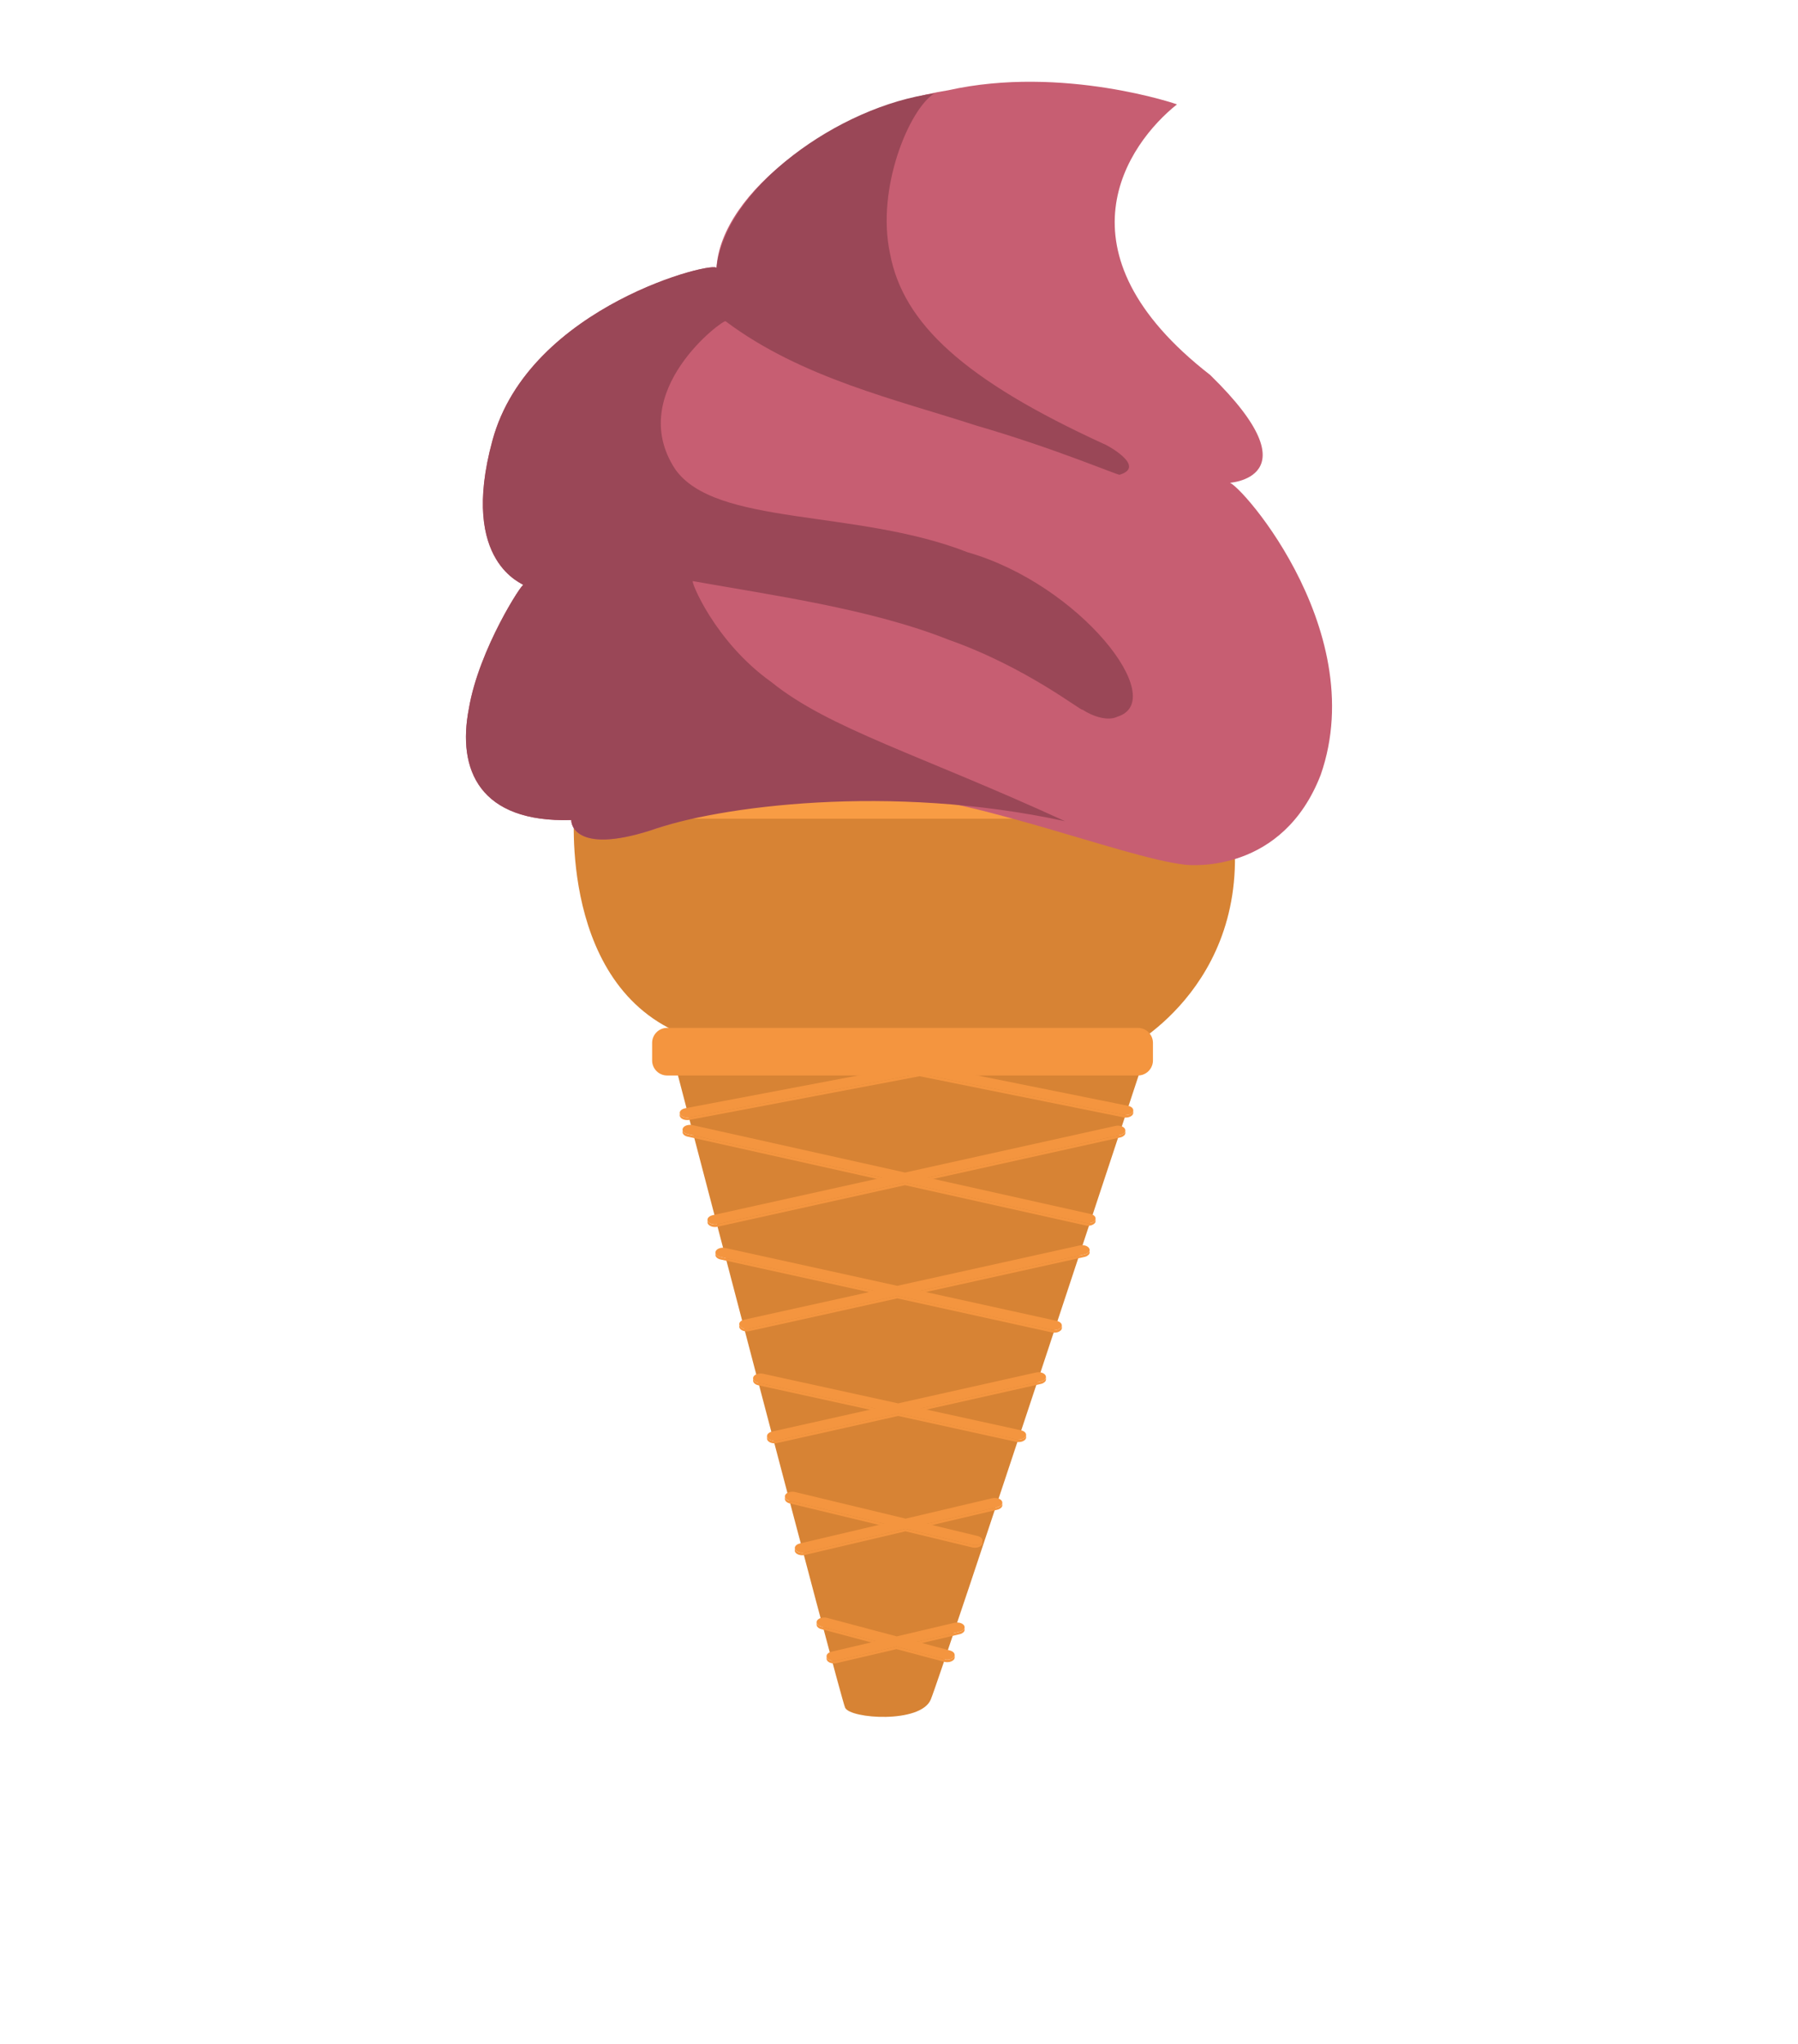 <svg xmlns="http://www.w3.org/2000/svg" version="1.1" width="88" height="100" viewBox="0 0 88 100"><defs/><path fill="#d78334" stroke="none" d="M 28.117,39.505 S 27.259,48.574 33.877,50.78 C 40.496,52.987 55.202,51.271 55.202,51.271 S 61.699,47.961 60.227,39.627 L 28.117,39.505 Z" transform=""/><path fill="#d78334" stroke="none" d="M 32.923,51.628 S 41.115,83.001 41.362,83.549 C 41.61,84.098 45.056,84.33 45.553,83.154 C 46.049,81.977 56.132,51.392 56.132,51.392 L 32.923,51.628 Z" transform=""/><path fill="#f4953f" stroke="none" d="M 45.018,52.06 L 45.094,52.064 L 55.21,54.102 C 55.405,54.14 55.511,54.272 55.449,54.393 C 55.399,54.494 55.257,54.557 55.101,54.557 C 55.065,54.557 55.025,54.553 54.988,54.544 L 45.012,52.533 L 33.741,54.669 C 33.708,54.675 33.671,54.678 33.635,54.678 C 33.476,54.678 33.33,54.614 33.284,54.513 C 33.225,54.389 33.337,54.262 33.532,54.224 L 44.909,52.066 L 45.018,52.06 Z" transform=""/><path fill="#f4953f" stroke="none" d="M 33.774,55.034 C 33.814,55.034 33.855,55.038 33.895,55.047 L 44.296,57.367 L 54.591,55.086 C 54.63,55.077 54.671,55.073 54.711,55.073 C 54.862,55.073 55.005,55.133 55.057,55.229 C 55.123,55.35 55.023,55.485 54.832,55.527 L 45.405,57.615 L 53.376,59.395 C 53.568,59.437 53.667,59.568 53.6,59.693 C 53.547,59.787 53.405,59.847 53.254,59.847 C 53.213,59.847 53.17,59.843 53.131,59.833 L 44.293,57.862 L 35.117,59.895 C 35.078,59.904 35.038,59.908 34.994,59.908 C 34.843,59.908 34.7,59.847 34.647,59.753 C 34.58,59.632 34.684,59.498 34.872,59.456 L 43.184,57.614 L 33.651,55.487 C 33.459,55.442 33.36,55.31 33.426,55.189 C 33.478,55.094 33.621,55.034 33.774,55.034 Z" transform=""/><path fill="#f4953f" stroke="none" d="M 52.96,60.92 C 53.114,60.92 53.258,60.981 53.31,61.078 C 53.376,61.199 53.276,61.331 53.081,61.374 L 45.034,63.153 L 51.722,64.625 C 51.914,64.67 52.017,64.802 51.95,64.923 C 51.897,65.019 51.755,65.079 51.602,65.079 C 51.562,65.079 51.523,65.074 51.483,65.066 L 43.918,63.401 L 36.671,65.006 C 36.628,65.014 36.588,65.018 36.548,65.018 C 36.396,65.018 36.253,64.958 36.201,64.861 C 36.134,64.739 36.234,64.607 36.425,64.566 L 42.799,63.157 L 35.26,61.499 C 35.068,61.457 34.969,61.323 35.036,61.203 C 35.089,61.106 35.231,61.045 35.384,61.045 C 35.423,61.045 35.463,61.049 35.502,61.058 L 43.914,62.909 L 52.84,60.934 C 52.88,60.924 52.921,60.92 52.96,60.92 Z" transform=""/><path fill="#f4953f" stroke="none" d="M 50.826,67.135 C 50.978,67.135 51.12,67.196 51.172,67.292 C 51.238,67.411 51.138,67.545 50.946,67.587 L 45.072,68.904 L 49.974,69.979 C 50.166,70.022 50.269,70.154 50.202,70.275 C 50.149,70.372 50.006,70.433 49.854,70.433 C 49.814,70.433 49.772,70.428 49.732,70.42 L 43.961,69.154 L 38.031,70.481 C 37.991,70.489 37.948,70.494 37.908,70.494 C 37.756,70.494 37.613,70.435 37.56,70.339 C 37.494,70.218 37.594,70.085 37.785,70.041 L 42.844,68.909 L 37.106,67.651 C 36.914,67.609 36.811,67.477 36.878,67.355 C 36.93,67.259 37.075,67.199 37.226,67.199 C 37.266,67.199 37.306,67.203 37.344,67.211 L 43.956,68.66 L 50.7,67.151 C 50.743,67.14 50.785,67.135 50.826,67.135 Z" transform=""/><path fill="#f4953f" stroke="none" d="M 38.782,72.981 C 38.825,72.981 38.869,72.986 38.912,72.997 L 44.323,74.3 L 48.561,73.302 C 48.603,73.292 48.646,73.288 48.688,73.288 C 48.837,73.288 48.978,73.345 49.035,73.44 C 49.104,73.56 49.008,73.694 48.816,73.74 L 45.365,74.551 L 47.847,75.149 C 48.039,75.195 48.135,75.329 48.063,75.448 C 48.006,75.542 47.868,75.599 47.719,75.599 C 47.676,75.599 47.633,75.595 47.59,75.585 L 44.32,74.796 L 39.396,75.953 C 39.357,75.964 39.314,75.968 39.271,75.968 C 39.122,75.968 38.98,75.911 38.923,75.817 C 38.854,75.695 38.952,75.561 39.141,75.517 L 43.274,74.544 L 38.652,73.431 C 38.463,73.385 38.367,73.25 38.44,73.129 C 38.495,73.039 38.634,72.981 38.782,72.981 Z" transform=""/><path fill="#f4953f" stroke="none" d="M 55.448,54.393 C 55.437,54.415 55.421,54.434 55.402,54.452 C 55.395,54.459 55.387,54.465 55.378,54.471 C 55.364,54.482 55.347,54.493 55.329,54.503 C 55.32,54.508 55.31,54.513 55.299,54.517 C 55.28,54.526 55.258,54.532 55.235,54.538 C 55.226,54.541 55.216,54.544 55.205,54.546 C 55.172,54.552 55.137,54.557 55.1,54.557 C 55.064,54.557 55.024,54.553 54.988,54.544 L 45.011,52.533 L 33.74,54.669 C 33.707,54.675 33.671,54.678 33.634,54.678 C 33.476,54.678 33.33,54.613 33.284,54.513 C 33.273,54.49 33.268,54.467 33.268,54.445 L 33.268,54.567 C 33.268,54.59 33.273,54.612 33.284,54.635 C 33.33,54.736 33.476,54.8 33.634,54.8 C 33.671,54.8 33.707,54.799 33.74,54.792 L 45.011,52.655 L 54.988,54.666 C 55.024,54.675 55.064,54.679 55.1,54.679 C 55.137,54.679 55.172,54.675 55.205,54.669 C 55.216,54.667 55.225,54.663 55.235,54.66 C 55.258,54.655 55.28,54.649 55.299,54.64 C 55.31,54.635 55.32,54.631 55.329,54.625 C 55.347,54.616 55.364,54.606 55.378,54.594 C 55.386,54.588 55.395,54.581 55.402,54.574 C 55.406,54.57 55.412,54.567 55.416,54.562 C 55.427,54.549 55.438,54.534 55.446,54.519 C 55.447,54.518 55.447,54.516 55.448,54.515 C 55.455,54.503 55.459,54.49 55.462,54.477 C 55.465,54.466 55.466,54.455 55.466,54.444 L 55.466,54.321 C 55.466,54.345 55.461,54.369 55.448,54.393 Z" transform=""/><path fill="#f4953f" stroke="none" d="M 55.06,55.379 C 55.05,55.398 55.036,55.414 55.02,55.432 C 55.006,55.447 54.988,55.458 54.969,55.47 C 54.959,55.476 54.951,55.484 54.94,55.489 C 54.909,55.505 54.873,55.519 54.832,55.528 L 45.404,57.616 L 45.404,57.739 L 54.832,55.65 C 54.873,55.642 54.909,55.628 54.94,55.611 C 54.951,55.605 54.958,55.599 54.968,55.593 C 54.988,55.58 55.005,55.568 55.02,55.553 C 55.023,55.551 55.027,55.549 55.03,55.546 C 55.041,55.533 55.051,55.519 55.059,55.504 C 55.059,55.503 55.059,55.502 55.06,55.501 S 55.061,55.499 55.062,55.497 C 55.067,55.487 55.072,55.476 55.074,55.465 C 55.077,55.453 55.078,55.442 55.078,55.43 L 55.078,55.307 C 55.078,55.33 55.072,55.353 55.062,55.374 C 55.061,55.375 55.061,55.378 55.06,55.379 Z" transform=""/><path fill="#f4953f" stroke="none" d="M 43.184,57.615 L 33.65,55.488 C 33.499,55.452 33.406,55.363 33.406,55.267 L 33.406,55.39 C 33.406,55.486 33.5,55.575 33.65,55.61 L 43.184,57.737 L 43.184,57.615 Z" transform=""/><path fill="#f4953f" stroke="none" d="M 53.556,59.745 C 53.548,59.752 53.539,59.761 53.531,59.767 C 53.516,59.776 53.5,59.785 53.484,59.794 C 53.474,59.8 53.463,59.806 53.452,59.81 C 53.433,59.818 53.411,59.825 53.389,59.83 C 53.38,59.833 53.369,59.836 53.358,59.839 C 53.325,59.844 53.29,59.849 53.254,59.849 C 53.214,59.849 53.171,59.844 53.132,59.834 L 44.294,57.862 L 35.118,59.897 C 35.079,59.906 35.038,59.91 34.995,59.91 C 34.843,59.91 34.7,59.849 34.648,59.755 C 34.634,59.728 34.628,59.703 34.628,59.678 L 34.628,59.8 C 34.628,59.825 34.634,59.852 34.648,59.877 C 34.7,59.971 34.842,60.032 34.995,60.032 C 35.038,60.032 35.078,60.028 35.118,60.019 L 44.294,57.986 L 53.132,59.956 C 53.172,59.967 53.215,59.971 53.254,59.971 C 53.29,59.971 53.325,59.967 53.358,59.961 C 53.369,59.959 53.379,59.956 53.389,59.953 C 53.411,59.947 53.433,59.941 53.452,59.932 C 53.464,59.928 53.474,59.922 53.484,59.917 C 53.5,59.91 53.517,59.901 53.531,59.889 C 53.54,59.883 53.548,59.876 53.556,59.868 C 53.561,59.864 53.569,59.859 53.574,59.855 C 53.584,59.843 53.593,59.83 53.6,59.818 C 53.601,59.816 53.602,59.815 53.602,59.813 C 53.609,59.8 53.613,59.788 53.617,59.775 C 53.62,59.764 53.621,59.752 53.621,59.739 L 53.621,59.617 C 53.621,59.642 53.614,59.67 53.6,59.696 C 53.59,59.712 53.574,59.728 53.556,59.745 Z" transform=""/><path fill="#f4953f" stroke="none" d="M 53.312,61.225 C 53.303,61.244 53.288,61.26 53.272,61.277 C 53.257,61.292 53.24,61.303 53.221,61.316 C 53.211,61.322 53.203,61.329 53.192,61.335 C 53.16,61.351 53.124,61.365 53.082,61.374 L 45.034,63.154 L 45.034,63.276 L 53.082,61.496 C 53.124,61.488 53.16,61.474 53.192,61.457 C 53.203,61.451 53.212,61.444 53.221,61.439 C 53.24,61.426 53.258,61.414 53.272,61.399 C 53.275,61.396 53.28,61.394 53.283,61.392 C 53.294,61.378 53.304,61.364 53.311,61.35 C 53.311,61.349 53.311,61.349 53.312,61.348 C 53.312,61.347 53.312,61.347 53.313,61.346 C 53.318,61.336 53.323,61.324 53.326,61.312 C 53.329,61.301 53.33,61.29 53.33,61.278 L 53.33,61.155 C 53.33,61.179 53.324,61.202 53.313,61.224 C 53.313,61.224 53.313,61.224 53.312,61.225 Z" transform=""/><path fill="#f4953f" stroke="none" d="M 42.8,63.155 L 35.262,61.497 C 35.111,61.463 35.017,61.372 35.017,61.277 L 35.017,61.4 C 35.017,61.496 35.111,61.586 35.262,61.619 L 42.8,63.277 L 42.8,63.155 Z" transform=""/><path fill="#f4953f" stroke="none" d="M 51.906,64.975 C 51.898,64.983 51.889,64.99 51.88,64.997 C 51.866,65.006 51.85,65.015 51.834,65.025 C 51.823,65.031 51.813,65.036 51.801,65.041 C 51.782,65.048 51.761,65.054 51.739,65.06 C 51.729,65.063 51.719,65.066 51.707,65.068 C 51.674,65.074 51.639,65.078 51.603,65.078 C 51.563,65.078 51.524,65.073 51.484,65.065 L 43.919,63.4 L 36.672,65.004 C 36.629,65.013 36.589,65.017 36.549,65.017 C 36.397,65.017 36.254,64.956 36.202,64.859 C 36.188,64.834 36.181,64.808 36.181,64.783 L 36.181,64.904 C 36.181,64.93 36.188,64.956 36.202,64.982 C 36.254,65.078 36.396,65.14 36.549,65.14 C 36.589,65.14 36.629,65.135 36.672,65.127 L 43.919,63.523 L 51.484,65.189 C 51.524,65.196 51.563,65.201 51.603,65.201 C 51.639,65.201 51.674,65.197 51.707,65.191 C 51.718,65.19 51.728,65.187 51.739,65.184 C 51.76,65.179 51.782,65.173 51.801,65.164 C 51.813,65.159 51.823,65.154 51.834,65.148 C 51.85,65.141 51.866,65.131 51.881,65.12 C 51.89,65.113 51.898,65.106 51.907,65.098 C 51.913,65.094 51.92,65.09 51.925,65.084 C 51.935,65.072 51.945,65.059 51.952,65.046 C 51.953,65.045 51.953,65.044 51.954,65.043 C 51.961,65.03 51.965,65.017 51.969,65.004 C 51.972,64.994 51.973,64.982 51.973,64.971 L 51.973,64.849 C 51.973,64.873 51.966,64.9 51.952,64.924 C 51.939,64.942 51.923,64.958 51.906,64.975 Z" transform=""/><path fill="#f4953f" stroke="none" d="M 51.175,67.439 C 51.165,67.458 51.151,67.474 51.135,67.49 C 51.12,67.505 51.102,67.517 51.082,67.53 C 51.073,67.536 51.065,67.543 51.055,67.548 C 51.023,67.564 50.987,67.578 50.946,67.587 L 45.072,68.904 L 45.072,69.026 L 50.946,67.709 C 50.987,67.701 51.022,67.687 51.055,67.67 C 51.065,67.665 51.072,67.658 51.082,67.653 C 51.102,67.64 51.12,67.627 51.135,67.612 C 51.137,67.609 51.141,67.607 51.144,67.606 C 51.156,67.592 51.166,67.578 51.174,67.563 C 51.174,67.562 51.174,67.561 51.175,67.561 C 51.176,67.56 51.176,67.559 51.177,67.558 C 51.182,67.547 51.186,67.536 51.189,67.525 C 51.192,67.513 51.193,67.502 51.193,67.491 L 51.193,67.369 C 51.193,67.392 51.187,67.415 51.176,67.437 C 51.176,67.437 51.176,67.438 51.175,67.439 Z" transform=""/><path fill="#f4953f" stroke="none" d="M 42.846,68.908 L 37.108,67.65 C 36.955,67.617 36.859,67.527 36.859,67.43 L 36.859,67.552 C 36.859,67.649 36.955,67.739 37.108,67.773 L 42.846,69.03 L 42.846,68.908 Z" transform=""/><path fill="#f4953f" stroke="none" d="M 50.157,70.329 C 50.149,70.336 50.141,70.344 50.132,70.35 C 50.118,70.36 50.101,70.37 50.085,70.378 C 50.074,70.384 50.064,70.389 50.053,70.394 C 50.034,70.402 50.012,70.407 49.99,70.413 C 49.981,70.416 49.97,70.419 49.959,70.422 C 49.926,70.428 49.891,70.432 49.855,70.432 C 49.815,70.432 49.773,70.427 49.733,70.419 L 43.962,69.153 L 38.032,70.48 C 37.992,70.488 37.949,70.493 37.909,70.493 C 37.757,70.493 37.614,70.434 37.561,70.338 C 37.548,70.312 37.541,70.286 37.541,70.26 L 37.541,70.383 C 37.541,70.408 37.548,70.435 37.561,70.46 C 37.614,70.556 37.756,70.616 37.909,70.616 C 37.949,70.616 37.992,70.611 38.032,70.603 L 43.962,69.276 L 49.733,70.543 C 49.772,70.551 49.815,70.555 49.855,70.555 C 49.892,70.555 49.926,70.551 49.959,70.545 C 49.97,70.544 49.98,70.54 49.99,70.537 C 50.013,70.531 50.034,70.525 50.053,70.517 C 50.065,70.512 50.075,70.507 50.085,70.502 C 50.101,70.494 50.118,70.484 50.132,70.473 C 50.141,70.466 50.149,70.459 50.157,70.452 C 50.163,70.448 50.17,70.444 50.175,70.438 C 50.185,70.425 50.195,70.412 50.202,70.399 C 50.203,70.398 50.203,70.397 50.204,70.395 C 50.211,70.382 50.215,70.369 50.219,70.356 C 50.222,70.346 50.223,70.334 50.223,70.322 L 50.223,70.2 C 50.223,70.225 50.216,70.251 50.202,70.275 C 50.192,70.295 50.175,70.312 50.157,70.329 Z" transform=""/><path fill="#f4953f" stroke="none" d="M 49.04,73.592 C 49.031,73.611 49.016,73.627 49,73.644 C 48.986,73.658 48.968,73.67 48.95,73.682 C 48.94,73.688 48.933,73.696 48.922,73.701 C 48.891,73.716 48.856,73.731 48.816,73.741 L 45.365,74.552 L 45.365,74.674 L 48.816,73.863 C 48.856,73.854 48.891,73.84 48.922,73.823 C 48.933,73.817 48.941,73.81 48.951,73.804 C 48.969,73.792 48.986,73.779 49,73.765 C 49.002,73.762 49.007,73.76 49.009,73.759 C 49.02,73.745 49.03,73.731 49.038,73.716 C 49.038,73.715 49.039,73.714 49.039,73.713 C 49.04,73.712 49.04,73.711 49.041,73.709 C 49.046,73.698 49.051,73.688 49.053,73.677 C 49.056,73.665 49.057,73.655 49.057,73.643 L 49.057,73.521 C 49.057,73.544 49.051,73.566 49.041,73.587 C 49.041,73.589 49.041,73.59 49.04,73.592 Z" transform=""/><path fill="#f4953f" stroke="none" d="M 43.273,74.546 L 38.651,73.432 C 38.505,73.397 38.415,73.309 38.415,73.215 L 38.415,73.337 C 38.415,73.431 38.505,73.519 38.651,73.555 L 43.273,74.668 L 43.273,74.546 Z" transform=""/><path fill="#f4953f" stroke="none" d="M 48.017,75.5 C 48.009,75.508 48,75.515 47.991,75.522 C 47.976,75.531 47.96,75.54 47.944,75.549 C 47.933,75.554 47.923,75.56 47.912,75.565 C 47.893,75.572 47.871,75.578 47.85,75.583 C 47.84,75.586 47.83,75.589 47.819,75.591 C 47.786,75.597 47.752,75.601 47.716,75.601 C 47.673,75.601 47.63,75.597 47.587,75.586 L 44.317,74.798 L 39.393,75.954 C 39.354,75.965 39.311,75.969 39.268,75.969 C 39.119,75.969 38.977,75.912 38.92,75.818 C 38.905,75.792 38.898,75.765 38.898,75.739 L 38.898,75.861 C 38.898,75.888 38.905,75.914 38.92,75.941 C 38.976,76.035 39.119,76.092 39.268,76.092 C 39.311,76.092 39.354,76.088 39.393,76.077 L 44.317,74.92 L 47.587,75.709 C 47.63,75.719 47.673,75.723 47.716,75.723 C 47.752,75.723 47.786,75.719 47.819,75.714 C 47.83,75.712 47.839,75.709 47.85,75.706 C 47.871,75.701 47.893,75.695 47.912,75.687 C 47.923,75.682 47.933,75.677 47.944,75.671 C 47.96,75.664 47.976,75.655 47.991,75.644 C 48,75.637 48.008,75.629 48.017,75.622 C 48.023,75.618 48.032,75.613 48.037,75.607 C 48.046,75.596 48.054,75.585 48.062,75.573 C 48.064,75.571 48.066,75.567 48.068,75.564 C 48.075,75.551 48.08,75.537 48.083,75.524 C 48.085,75.514 48.087,75.502 48.087,75.491 L 48.087,75.369 C 48.087,75.396 48.079,75.424 48.062,75.451 C 48.05,75.468 48.035,75.484 48.017,75.5 Z" transform=""/><path fill="#f4953f" stroke="none" d="M 47.193,79.684 C 47.184,79.703 47.17,79.719 47.154,79.736 C 47.14,79.751 47.121,79.762 47.103,79.775 C 47.094,79.781 47.087,79.787 47.078,79.792 C 47.047,79.808 47.013,79.822 46.974,79.831 L 44.885,80.322 L 44.885,80.444 L 46.974,79.953 C 47.013,79.944 47.047,79.931 47.078,79.915 C 47.088,79.909 47.096,79.902 47.105,79.897 C 47.123,79.885 47.141,79.873 47.155,79.858 C 47.157,79.856 47.161,79.854 47.163,79.852 C 47.175,79.839 47.184,79.825 47.192,79.81 C 47.192,79.809 47.193,79.808 47.193,79.807 C 47.194,79.805 47.194,79.803 47.196,79.802 C 47.2,79.792 47.205,79.782 47.207,79.771 C 47.21,79.759 47.211,79.748 47.211,79.736 L 47.211,79.614 C 47.211,79.637 47.205,79.658 47.195,79.679 C 47.195,79.679 47.194,79.681 47.193,79.684 Z" transform=""/><path fill="#f4953f" stroke="none" d="M 42.883,80.298 L 40.195,79.583 C 40.053,79.547 39.968,79.46 39.968,79.368 L 39.968,79.491 C 39.968,79.582 40.054,79.669 40.195,79.705 L 42.883,80.42 L 42.883,80.298 Z" transform=""/><path fill="#f4953f" stroke="none" d="M 46.656,81.102 C 46.648,81.109 46.639,81.117 46.63,81.124 C 46.617,81.133 46.599,81.141 46.584,81.149 C 46.574,81.154 46.563,81.16 46.551,81.165 C 46.533,81.172 46.513,81.177 46.49,81.182 C 46.48,81.185 46.471,81.189 46.459,81.191 C 46.426,81.197 46.392,81.201 46.358,81.201 C 46.312,81.201 46.261,81.194 46.215,81.182 L 43.876,80.561 L 40.95,81.247 C 40.907,81.257 40.864,81.262 40.821,81.262 C 40.672,81.262 40.532,81.205 40.477,81.111 C 40.462,81.083 40.455,81.057 40.455,81.03 L 40.455,81.152 C 40.455,81.178 40.462,81.207 40.477,81.233 C 40.532,81.327 40.672,81.384 40.821,81.384 C 40.864,81.384 40.907,81.38 40.95,81.369 L 43.876,80.684 L 46.215,81.305 C 46.261,81.317 46.31,81.323 46.358,81.323 C 46.392,81.323 46.426,81.32 46.459,81.315 C 46.471,81.313 46.48,81.309 46.492,81.306 C 46.513,81.301 46.532,81.296 46.55,81.288 C 46.562,81.283 46.574,81.277 46.584,81.271 C 46.599,81.264 46.614,81.256 46.63,81.246 C 46.639,81.239 46.648,81.231 46.657,81.223 C 46.664,81.217 46.673,81.211 46.679,81.204 C 46.687,81.196 46.693,81.188 46.699,81.18 C 46.702,81.175 46.705,81.171 46.706,81.166 C 46.714,81.152 46.719,81.139 46.722,81.126 C 46.725,81.114 46.727,81.102 46.727,81.09 L 46.727,80.968 C 46.727,80.997 46.718,81.028 46.699,81.057 C 46.688,81.075 46.672,81.088 46.656,81.102 Z" transform=""/><path fill="#f4953f" stroke="none" d="M 40.338,79.135 C 40.384,79.135 40.432,79.141 40.477,79.153 L 43.889,80.061 L 46.715,79.396 C 46.757,79.386 46.801,79.382 46.843,79.382 C 46.994,79.382 47.134,79.44 47.188,79.532 C 47.257,79.653 47.161,79.787 46.972,79.831 L 44.884,80.322 L 46.499,80.752 C 46.687,80.802 46.773,80.939 46.698,81.058 C 46.638,81.146 46.503,81.201 46.357,81.201 C 46.311,81.201 46.261,81.194 46.214,81.182 L 43.875,80.561 L 40.949,81.247 C 40.906,81.257 40.863,81.262 40.82,81.262 C 40.671,81.262 40.532,81.205 40.476,81.111 C 40.407,80.989 40.503,80.855 40.695,80.811 L 42.882,80.298 L 40.194,79.583 C 40.006,79.535 39.916,79.396 39.995,79.279 C 40.058,79.188 40.195,79.135 40.338,79.135 Z" transform=""/><path fill="#f4953f" stroke="none" d="M 56.429,51.883 C 56.429,52.289 56.1,52.619 55.693,52.619 L 32.652,52.619 C 32.246,52.619 31.917,52.289 31.917,51.883 L 31.917,51.025 C 31.917,50.619 32.246,50.289 32.652,50.289 L 55.693,50.289 C 56.1,50.289 56.429,50.618 56.429,51.025 L 56.429,51.883 Z" transform=""/><path fill="#f89c44" stroke="none" d="M 61.575,39.688 C 61.575,39.891 61.105,40.056 60.523,40.056 L 27.576,40.056 C 26.995,40.056 26.524,39.892 26.524,39.688 L 26.524,39.259 C 26.524,39.056 26.994,38.892 27.576,38.892 L 60.524,38.892 C 61.105,38.892 61.576,39.056 61.576,39.259 L 61.576,39.688 Z" transform=""/><path fill="#c75e72" stroke="none" d="M 57.602,5.109 C 57.724,5.131 52.011,3.167 46.413,4.416 C 40.782,5.3 35.267,9.397 35.066,13.124 C 35.163,12.699 25.895,14.92 24.102,21.552 C 22.448,27.614 25.709,28.574 25.617,28.629 C 25.628,28.408 23.436,31.749 22.947,34.676 C 22.364,37.675 23.485,40.258 27.962,40.121 C 27.939,40.253 28.093,41.818 31.828,40.631 C 33.684,40.031 37.766,38.821 42.31,38.788 C 46.944,38.694 54.897,41.955 57.995,42.306 C 58.344,42.345 62.776,42.721 64.639,37.911 C 67.171,30.654 60.243,23.148 60.118,23.627 C 60.01,23.638 64.504,23.483 59.227,18.343 C 51.461,12.311 55.187,7.034 57.602,5.109 Z" transform=""/><path fill="#9a4757" stroke="none" d="M 35.067,13.124 C 35.164,12.699 25.895,14.919 24.101,21.552 C 22.449,27.614 25.709,28.574 25.618,28.629 C 25.627,28.407 23.436,31.748 22.947,34.676 C 22.365,37.674 23.484,40.257 27.963,40.12 C 27.939,40.253 28.094,41.818 31.829,40.631 C 35.133,39.45 43.539,38.318 52.128,40.178 C 45.016,36.915 40.577,35.653 37.752,33.369 C 34.958,31.381 33.779,28.372 33.912,28.431 C 37.712,29.111 42.625,29.785 46.423,31.298 C 50.248,32.645 52.959,34.829 52.98,34.72 C 53.5,35.064 54.236,35.291 54.69,35.064 C 57.267,34.272 52.863,28.596 47.361,27.021 C 41.914,24.884 34.991,25.769 33.034,22.938 C 30.58,19.156 35.432,15.586 35.514,15.718 C 39.227,18.503 43.898,19.556 47.797,20.826 C 51.672,21.947 54.775,23.286 54.8,23.225 C 56.171,22.816 54.043,21.7 54.032,21.723 C 47.186,18.589 44.202,15.826 43.561,12.41 C 42.868,9.193 44.518,5.321 45.727,4.571 C 41.073,5.184 35.474,9.198 35.067,13.124 Z" transform=""/></svg>